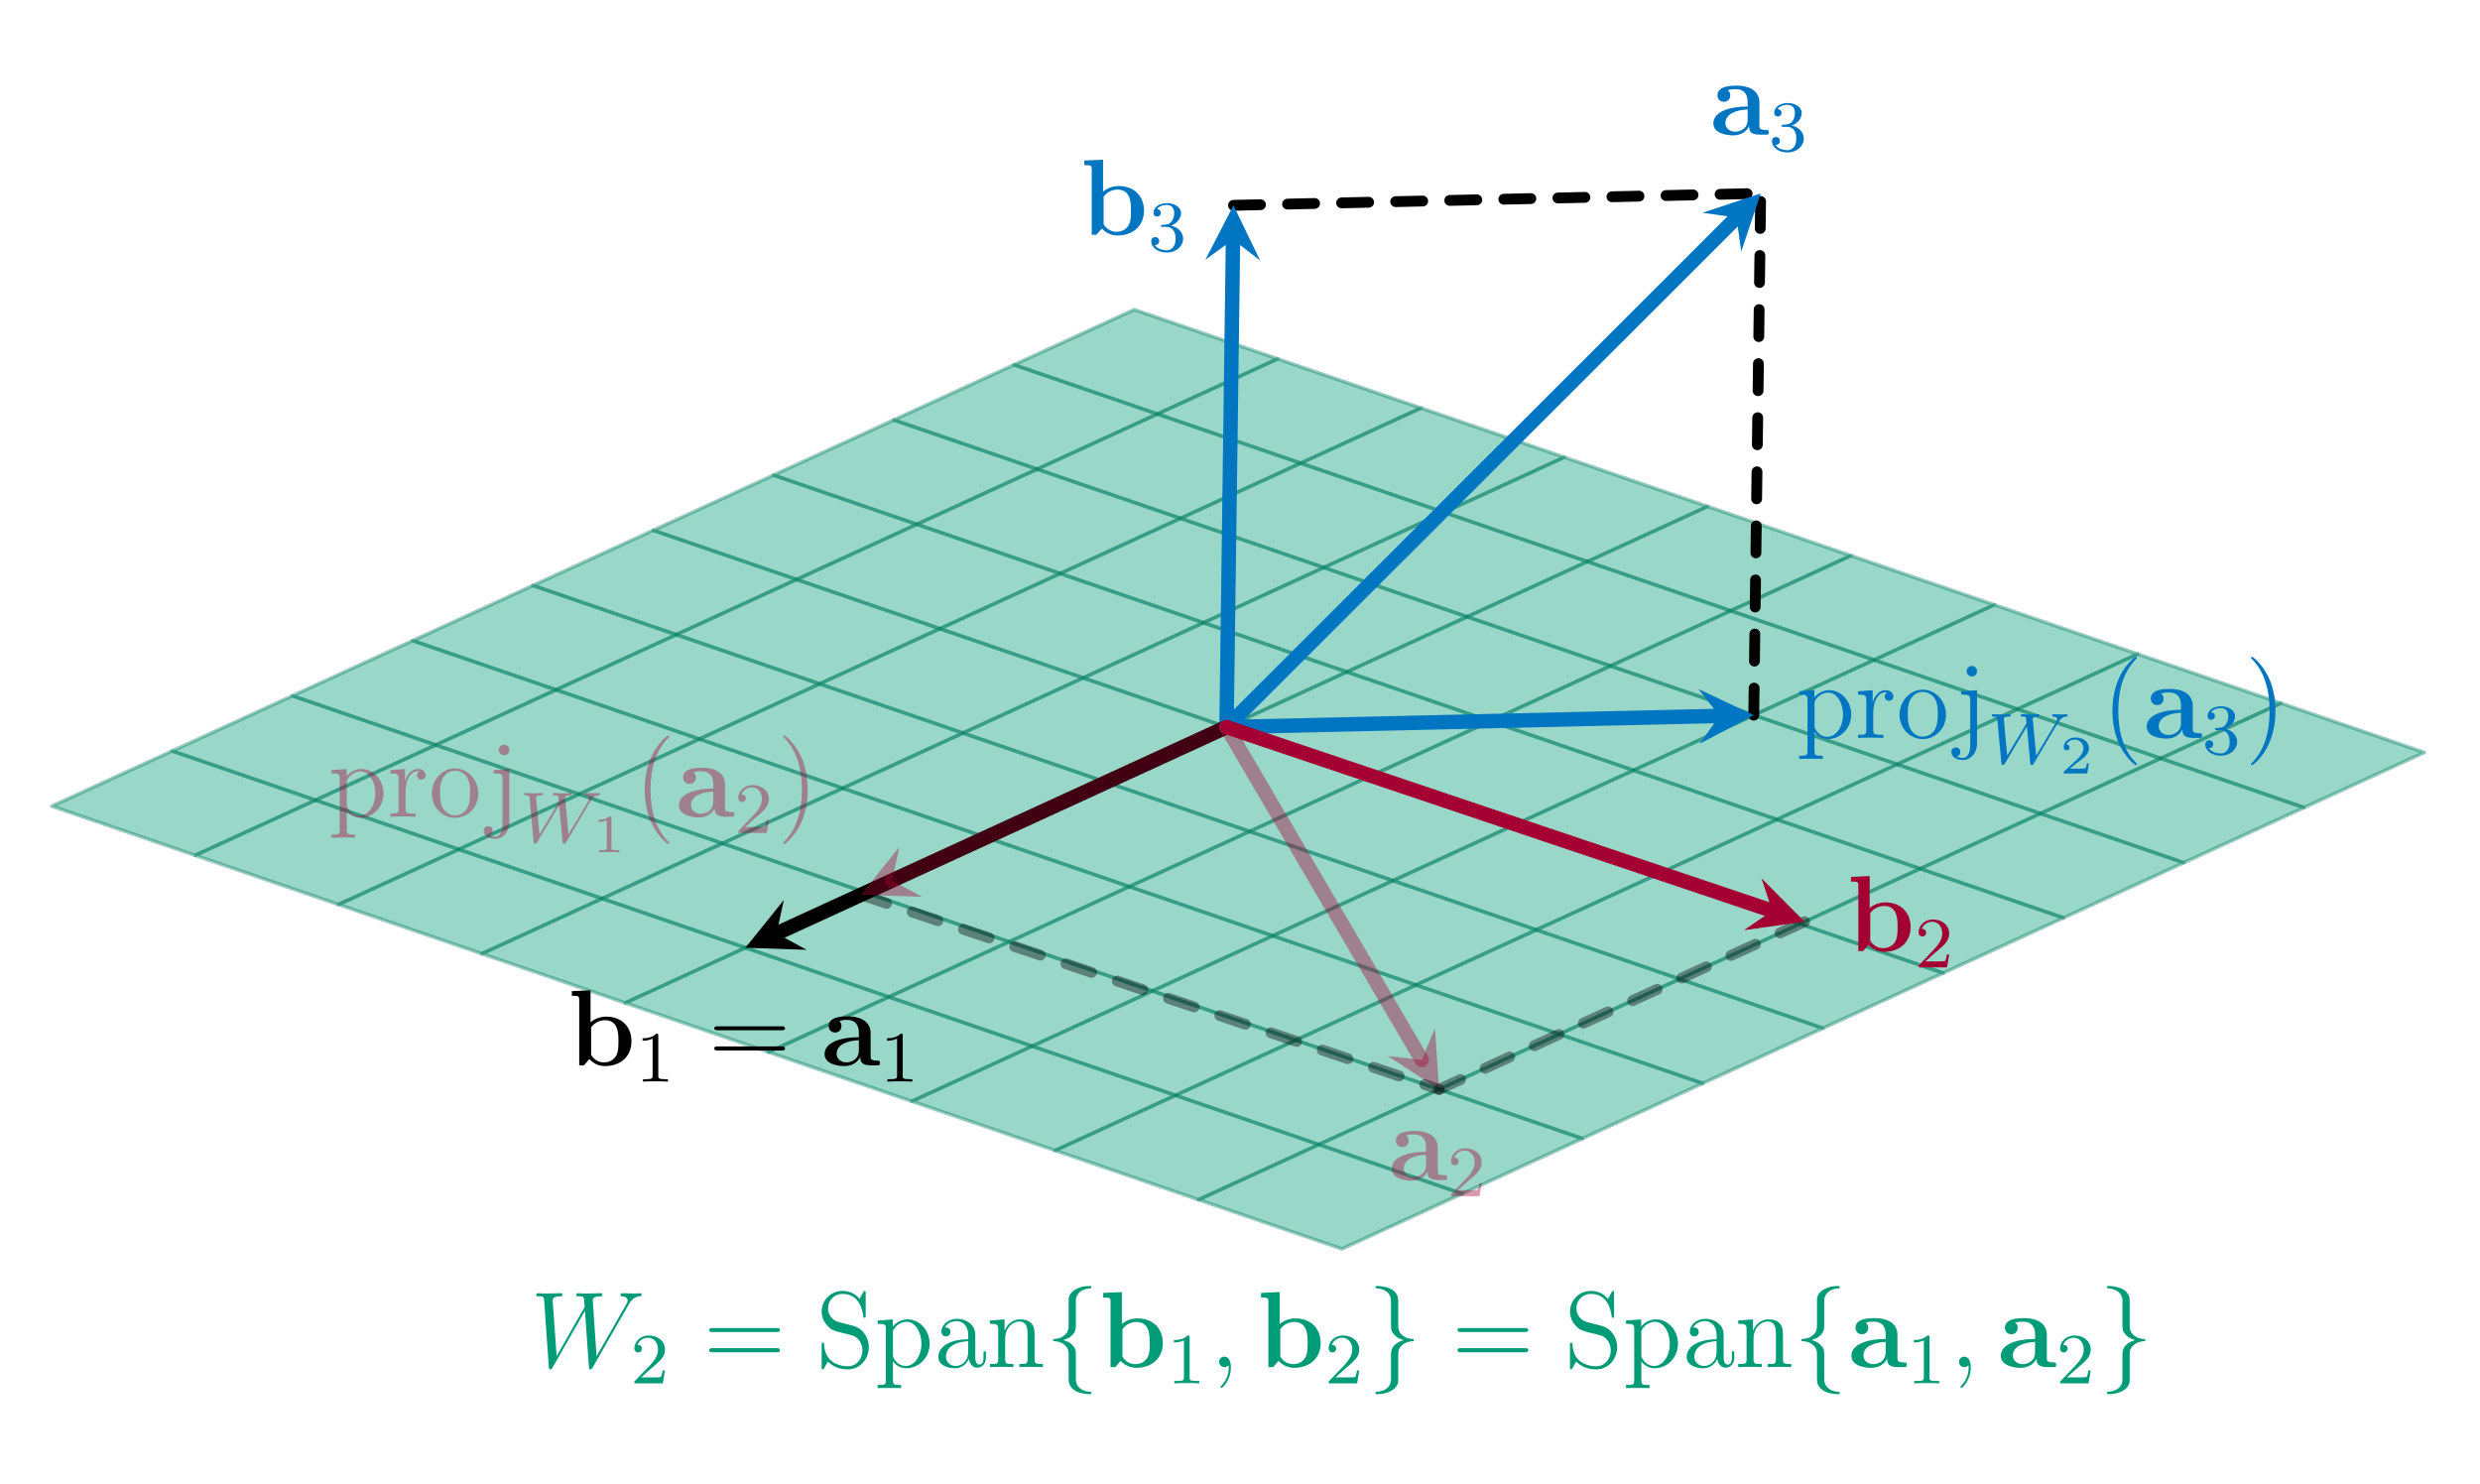 <?xml version="1.0" encoding="UTF-8"?>
<svg xmlns="http://www.w3.org/2000/svg" xmlns:xlink="http://www.w3.org/1999/xlink" width="273.574pt" height="163.674pt" viewBox="0 0 273.574 163.674" version="1.2">
<defs>
<g>
<symbol overflow="visible" id="glyph0-0">
<path style="stroke:none;" d=""/>
</symbol>
<symbol overflow="visible" id="glyph0-1">
<path style="stroke:none;" d="M 10.781 -6.828 C 11.047 -7.297 11.312 -7.734 12.031 -7.812 C 12.141 -7.812 12.25 -7.828 12.25 -8.016 C 12.25 -8.156 12.141 -8.156 12.109 -8.156 C 12.078 -8.156 12 -8.125 11.203 -8.125 C 10.844 -8.125 10.484 -8.156 10.141 -8.156 C 10.062 -8.156 9.922 -8.156 9.922 -7.922 C 9.922 -7.812 10.016 -7.812 10.094 -7.812 C 10.328 -7.797 10.703 -7.719 10.703 -7.359 C 10.703 -7.203 10.656 -7.109 10.547 -6.906 L 7.281 -1.203 L 6.859 -7.422 C 6.859 -7.562 6.984 -7.797 7.656 -7.812 C 7.812 -7.812 7.922 -7.812 7.922 -8.031 C 7.922 -8.156 7.812 -8.156 7.75 -8.156 C 7.328 -8.156 6.891 -8.125 6.453 -8.125 L 5.844 -8.125 C 5.656 -8.125 5.438 -8.156 5.266 -8.156 C 5.188 -8.156 5.047 -8.156 5.047 -7.922 C 5.047 -7.812 5.141 -7.812 5.344 -7.812 C 5.891 -7.812 5.891 -7.797 5.938 -7.062 L 5.969 -6.641 L 2.875 -1.203 L 2.438 -7.359 C 2.438 -7.5 2.438 -7.797 3.25 -7.812 C 3.375 -7.812 3.516 -7.812 3.516 -8.016 C 3.516 -8.156 3.406 -8.156 3.328 -8.156 C 2.906 -8.156 2.469 -8.125 2.047 -8.125 L 1.422 -8.125 C 1.234 -8.125 1.031 -8.156 0.844 -8.156 C 0.781 -8.156 0.625 -8.156 0.625 -7.922 C 0.625 -7.812 0.734 -7.812 0.891 -7.812 C 1.453 -7.812 1.469 -7.734 1.5 -7.359 L 2.016 -0.031 C 2.031 0.172 2.047 0.25 2.188 0.25 C 2.297 0.25 2.328 0.203 2.438 0.031 L 6 -6.203 L 6.438 -0.031 C 6.453 0.172 6.453 0.25 6.594 0.25 C 6.719 0.25 6.75 0.188 6.859 0.031 Z M 10.781 -6.828 "/>
</symbol>
<symbol overflow="visible" id="glyph0-2">
<path style="stroke:none;" d="M 2.328 0.047 C 2.328 -0.641 2.094 -1.156 1.609 -1.156 C 1.234 -1.156 1.031 -0.844 1.031 -0.578 C 1.031 -0.328 1.219 0 1.625 0 C 1.781 0 1.906 -0.047 2.016 -0.156 C 2.047 -0.172 2.047 -0.172 2.062 -0.172 C 2.094 -0.172 2.094 -0.016 2.094 0.047 C 2.094 0.438 2.016 1.219 1.328 2 C 1.188 2.141 1.188 2.156 1.188 2.188 C 1.188 2.25 1.25 2.297 1.312 2.297 C 1.406 2.297 2.328 1.422 2.328 0.047 Z M 2.328 0.047 "/>
</symbol>
<symbol overflow="visible" id="glyph1-0">
<path style="stroke:none;" d=""/>
</symbol>
<symbol overflow="visible" id="glyph1-1">
<path style="stroke:none;" d="M 2.25 -1.625 C 2.375 -1.734 2.703 -2 2.828 -2.109 C 3.328 -2.562 3.797 -3 3.797 -3.734 C 3.797 -4.672 3 -5.281 2 -5.281 C 1.047 -5.281 0.422 -4.562 0.422 -3.859 C 0.422 -3.469 0.734 -3.406 0.844 -3.406 C 1.016 -3.406 1.25 -3.531 1.25 -3.828 C 1.25 -4.25 0.859 -4.25 0.766 -4.25 C 1 -4.828 1.531 -5.031 1.922 -5.031 C 2.656 -5.031 3.031 -4.391 3.031 -3.734 C 3.031 -2.906 2.453 -2.297 1.516 -1.344 L 0.516 -0.297 C 0.422 -0.219 0.422 -0.203 0.422 0 L 3.562 0 L 3.797 -1.422 L 3.547 -1.422 C 3.516 -1.266 3.453 -0.859 3.359 -0.719 C 3.312 -0.656 2.719 -0.656 2.578 -0.656 L 1.172 -0.656 Z M 2.25 -1.625 "/>
</symbol>
<symbol overflow="visible" id="glyph1-2">
<path style="stroke:none;" d="M 2.5 -5.062 C 2.5 -5.281 2.484 -5.281 2.266 -5.281 C 1.938 -4.969 1.516 -4.781 0.766 -4.781 L 0.766 -4.516 C 0.984 -4.516 1.406 -4.516 1.875 -4.734 L 1.875 -0.656 C 1.875 -0.359 1.844 -0.266 1.094 -0.266 L 0.812 -0.266 L 0.812 0 C 1.141 -0.031 1.828 -0.031 2.172 -0.031 C 2.531 -0.031 3.234 -0.031 3.562 0 L 3.562 -0.266 L 3.281 -0.266 C 2.516 -0.266 2.5 -0.359 2.5 -0.656 Z M 2.5 -5.062 "/>
</symbol>
<symbol overflow="visible" id="glyph1-3">
<path style="stroke:none;" d="M 2.016 -2.656 C 2.641 -2.656 3.031 -2.188 3.031 -1.359 C 3.031 -0.359 2.469 -0.078 2.047 -0.078 C 1.609 -0.078 1.016 -0.234 0.734 -0.656 C 1.031 -0.656 1.219 -0.828 1.219 -1.094 C 1.219 -1.359 1.047 -1.531 0.781 -1.531 C 0.578 -1.531 0.344 -1.406 0.344 -1.078 C 0.344 -0.328 1.156 0.172 2.062 0.172 C 3.125 0.172 3.859 -0.562 3.859 -1.359 C 3.859 -2.016 3.344 -2.625 2.531 -2.797 C 3.156 -3.016 3.625 -3.562 3.625 -4.203 C 3.625 -4.828 2.906 -5.281 2.078 -5.281 C 1.234 -5.281 0.594 -4.828 0.594 -4.219 C 0.594 -3.922 0.781 -3.797 1 -3.797 C 1.234 -3.797 1.406 -3.984 1.406 -4.203 C 1.406 -4.5 1.141 -4.609 0.969 -4.625 C 1.297 -5.062 1.922 -5.078 2.062 -5.078 C 2.266 -5.078 2.875 -5.016 2.875 -4.203 C 2.875 -3.641 2.641 -3.312 2.531 -3.188 C 2.297 -2.938 2.109 -2.922 1.625 -2.891 C 1.469 -2.875 1.406 -2.875 1.406 -2.766 C 1.406 -2.656 1.484 -2.656 1.609 -2.656 Z M 2.016 -2.656 "/>
</symbol>
<symbol overflow="visible" id="glyph2-0">
<path style="stroke:none;" d=""/>
</symbol>
<symbol overflow="visible" id="glyph2-1">
<path style="stroke:none;" d="M 8.062 -3.875 C 8.219 -3.875 8.438 -3.875 8.438 -4.078 C 8.438 -4.312 8.234 -4.312 8.062 -4.312 L 1.031 -4.312 C 0.859 -4.312 0.641 -4.312 0.641 -4.094 C 0.641 -3.875 0.844 -3.875 1.031 -3.875 Z M 8.062 -1.641 C 8.219 -1.641 8.438 -1.641 8.438 -1.859 C 8.438 -2.094 8.234 -2.094 8.062 -2.094 L 1.031 -2.094 C 0.859 -2.094 0.641 -2.094 0.641 -1.875 C 0.641 -1.641 0.844 -1.641 1.031 -1.641 Z M 8.062 -1.641 "/>
</symbol>
<symbol overflow="visible" id="glyph2-2">
<path style="stroke:none;" d="M 2.484 -4.984 C 1.875 -5.141 1.344 -5.734 1.344 -6.5 C 1.344 -7.328 2 -8.078 2.938 -8.078 C 4.891 -8.078 5.156 -6.141 5.234 -5.641 C 5.25 -5.484 5.25 -5.438 5.375 -5.438 C 5.5 -5.438 5.5 -5.5 5.5 -5.719 L 5.5 -8.125 C 5.5 -8.344 5.5 -8.406 5.391 -8.406 C 5.344 -8.406 5.297 -8.406 5.219 -8.25 L 4.828 -7.516 C 4.25 -8.266 3.469 -8.406 2.938 -8.406 C 1.609 -8.406 0.641 -7.344 0.641 -6.125 C 0.641 -5.547 0.844 -5.031 1.297 -4.547 C 1.703 -4.078 2.125 -3.969 2.969 -3.766 C 3.391 -3.672 4.047 -3.5 4.219 -3.422 C 4.781 -3.156 5.141 -2.5 5.141 -1.844 C 5.141 -0.938 4.516 -0.094 3.516 -0.094 C 2.984 -0.094 2.25 -0.234 1.656 -0.734 C 0.969 -1.359 0.922 -2.219 0.906 -2.609 C 0.891 -2.703 0.797 -2.703 0.781 -2.703 C 0.641 -2.703 0.641 -2.656 0.641 -2.438 L 0.641 -0.031 C 0.641 0.188 0.641 0.25 0.766 0.25 C 0.828 0.25 0.844 0.234 0.938 0.078 C 0.984 -0.016 1.234 -0.453 1.328 -0.625 C 1.75 -0.156 2.5 0.25 3.531 0.25 C 4.875 0.25 5.844 -0.891 5.844 -2.203 C 5.844 -2.922 5.562 -3.469 5.234 -3.859 C 4.797 -4.391 4.266 -4.531 3.797 -4.641 Z M 2.484 -4.984 "/>
</symbol>
<symbol overflow="visible" id="glyph2-3">
<path style="stroke:none;" d="M 2.922 1.969 C 2.156 1.969 2.016 1.969 2.016 1.438 L 2.016 -0.641 C 2.234 -0.344 2.719 0.125 3.484 0.125 C 4.859 0.125 6.062 -1.031 6.062 -2.578 C 6.062 -4.094 4.938 -5.266 3.641 -5.266 C 2.594 -5.266 2.031 -4.516 2 -4.469 L 2 -5.266 L 0.328 -5.141 L 0.328 -4.781 C 1.172 -4.781 1.234 -4.703 1.234 -4.172 L 1.234 1.438 C 1.234 1.969 1.109 1.969 0.328 1.969 L 0.328 2.312 C 0.641 2.297 1.297 2.297 1.625 2.297 C 1.969 2.297 2.609 2.297 2.922 2.312 Z M 2.016 -3.812 C 2.016 -4.031 2.016 -4.047 2.156 -4.234 C 2.5 -4.781 3.094 -5 3.547 -5 C 4.438 -5 5.156 -3.922 5.156 -2.578 C 5.156 -1.156 4.344 -0.125 3.422 -0.125 C 3.062 -0.125 2.703 -0.281 2.469 -0.5 C 2.203 -0.781 2.016 -1.016 2.016 -1.344 Z M 2.016 -3.812 "/>
</symbol>
<symbol overflow="visible" id="glyph2-4">
<path style="stroke:none;" d="M 4.609 -3.188 C 4.609 -3.828 4.609 -4.312 4.078 -4.781 C 3.672 -5.156 3.125 -5.328 2.609 -5.328 C 1.625 -5.328 0.875 -4.672 0.875 -3.906 C 0.875 -3.562 1.094 -3.391 1.375 -3.391 C 1.656 -3.391 1.859 -3.594 1.859 -3.875 C 1.859 -4.375 1.438 -4.375 1.25 -4.375 C 1.531 -4.875 2.094 -5.078 2.578 -5.078 C 3.125 -5.078 3.828 -4.625 3.828 -3.562 L 3.828 -3.078 C 1.438 -3.047 0.531 -2.047 0.531 -1.125 C 0.531 -0.172 1.625 0.125 2.359 0.125 C 3.141 0.125 3.672 -0.359 3.906 -0.938 C 3.953 -0.375 4.328 0.062 4.828 0.062 C 5.078 0.062 5.781 -0.109 5.781 -1.062 L 5.781 -1.734 L 5.516 -1.734 L 5.516 -1.062 C 5.516 -0.375 5.234 -0.281 5.062 -0.281 C 4.609 -0.281 4.609 -0.922 4.609 -1.094 Z M 3.828 -1.688 C 3.828 -0.516 2.953 -0.125 2.453 -0.125 C 1.859 -0.125 1.375 -0.547 1.375 -1.125 C 1.375 -2.703 3.406 -2.844 3.828 -2.859 Z M 3.828 -1.688 "/>
</symbol>
<symbol overflow="visible" id="glyph2-5">
<path style="stroke:none;" d="M 5.312 -2.906 C 5.312 -4.016 5.312 -4.344 5.031 -4.734 C 4.688 -5.188 4.125 -5.266 3.719 -5.266 C 2.562 -5.266 2.109 -4.281 2.016 -4.031 L 2 -4.031 L 2 -5.266 L 0.375 -5.141 L 0.375 -4.781 C 1.188 -4.781 1.297 -4.703 1.297 -4.125 L 1.297 -0.891 C 1.297 -0.344 1.156 -0.344 0.375 -0.344 L 0.375 0 C 0.688 -0.031 1.344 -0.031 1.672 -0.031 C 2.016 -0.031 2.656 -0.031 2.969 0 L 2.969 -0.344 C 2.203 -0.344 2.062 -0.344 2.062 -0.891 L 2.062 -3.109 C 2.062 -4.359 2.891 -5.031 3.625 -5.031 C 4.375 -5.031 4.531 -4.422 4.531 -3.688 L 4.531 -0.891 C 4.531 -0.344 4.406 -0.344 3.625 -0.344 L 3.625 0 C 3.938 -0.031 4.578 -0.031 4.922 -0.031 C 5.266 -0.031 5.906 -0.031 6.219 0 L 6.219 -0.344 C 5.625 -0.344 5.328 -0.344 5.312 -0.703 Z M 5.312 -2.906 "/>
</symbol>
<symbol overflow="visible" id="glyph2-6">
<path style="stroke:none;" d="M 2 -2.781 C 2 -3.938 2.469 -5.031 3.391 -5.031 C 3.484 -5.031 3.516 -5.031 3.562 -5.016 C 3.469 -4.969 3.266 -4.891 3.266 -4.578 C 3.266 -4.219 3.547 -4.094 3.734 -4.094 C 3.969 -4.094 4.219 -4.25 4.219 -4.578 C 4.219 -4.938 3.891 -5.266 3.375 -5.266 C 2.359 -5.266 2.016 -4.172 1.953 -3.938 L 1.938 -3.938 L 1.938 -5.266 L 0.328 -5.141 L 0.328 -4.781 C 1.141 -4.781 1.234 -4.703 1.234 -4.125 L 1.234 -0.891 C 1.234 -0.344 1.109 -0.344 0.328 -0.344 L 0.328 0 C 0.672 -0.031 1.328 -0.031 1.688 -0.031 C 2 -0.031 2.859 -0.031 3.125 0 L 3.125 -0.344 L 2.891 -0.344 C 2.016 -0.344 2 -0.484 2 -0.906 Z M 2 -2.781 "/>
</symbol>
<symbol overflow="visible" id="glyph2-7">
<path style="stroke:none;" d="M 5.484 -2.547 C 5.484 -4.094 4.312 -5.328 2.922 -5.328 C 1.5 -5.328 0.359 -4.062 0.359 -2.547 C 0.359 -1.031 1.547 0.125 2.906 0.125 C 4.328 0.125 5.484 -1.047 5.484 -2.547 Z M 2.922 -0.141 C 2.484 -0.141 1.953 -0.328 1.594 -0.922 C 1.281 -1.453 1.266 -2.156 1.266 -2.656 C 1.266 -3.109 1.266 -3.844 1.641 -4.375 C 1.969 -4.891 2.5 -5.078 2.906 -5.078 C 3.375 -5.078 3.875 -4.875 4.203 -4.406 C 4.578 -3.859 4.578 -3.109 4.578 -2.656 C 4.578 -2.25 4.578 -1.5 4.266 -0.938 C 3.922 -0.375 3.375 -0.141 2.922 -0.141 Z M 2.922 -0.141 "/>
</symbol>
<symbol overflow="visible" id="glyph2-8">
<path style="stroke:none;" d="M 2.422 -7.359 C 2.422 -7.719 2.141 -7.938 1.844 -7.938 C 1.516 -7.938 1.266 -7.672 1.266 -7.359 C 1.266 -7.047 1.531 -6.781 1.844 -6.781 C 2.203 -6.781 2.422 -7.062 2.422 -7.359 Z M 0.672 -5.141 L 0.672 -4.781 C 1.562 -4.781 1.672 -4.703 1.672 -4.125 L 1.672 0.656 C 1.672 1.312 1.547 2.203 0.844 2.203 C 0.828 2.203 0.453 2.203 0.172 2.031 C 0.484 1.969 0.578 1.75 0.578 1.547 C 0.578 1.266 0.375 1.047 0.094 1.047 C -0.203 1.047 -0.406 1.266 -0.406 1.547 C -0.406 2.125 0.234 2.438 0.859 2.438 C 1.719 2.438 2.422 1.688 2.422 0.609 L 2.422 -5.266 Z M 0.672 -5.141 "/>
</symbol>
<symbol overflow="visible" id="glyph2-9">
<path style="stroke:none;" d="M 3.875 2.906 C 3.875 2.859 3.875 2.844 3.672 2.641 C 2.484 1.438 1.812 -0.531 1.812 -2.969 C 1.812 -5.281 2.375 -7.281 3.766 -8.688 C 3.875 -8.797 3.875 -8.828 3.875 -8.859 C 3.875 -8.922 3.812 -8.953 3.766 -8.953 C 3.609 -8.953 2.641 -8.094 2.047 -6.922 C 1.438 -5.719 1.172 -4.438 1.172 -2.969 C 1.172 -1.906 1.344 -0.484 1.953 0.781 C 2.656 2.219 3.641 3 3.766 3 C 3.812 3 3.875 2.969 3.875 2.906 Z M 3.875 2.906 "/>
</symbol>
<symbol overflow="visible" id="glyph2-10">
<path style="stroke:none;" d="M 3.359 -2.969 C 3.359 -3.875 3.25 -5.359 2.578 -6.75 C 1.875 -8.172 0.891 -8.953 0.766 -8.953 C 0.719 -8.953 0.656 -8.922 0.656 -8.859 C 0.656 -8.828 0.656 -8.797 0.859 -8.594 C 2.047 -7.391 2.719 -5.422 2.719 -2.984 C 2.719 -0.672 2.156 1.328 0.781 2.734 C 0.656 2.844 0.656 2.859 0.656 2.906 C 0.656 2.969 0.719 3 0.766 3 C 0.922 3 1.891 2.141 2.484 0.969 C 3.094 -0.25 3.359 -1.547 3.359 -2.969 Z M 3.359 -2.969 "/>
</symbol>
<symbol overflow="visible" id="glyph3-0">
<path style="stroke:none;" d=""/>
</symbol>
<symbol overflow="visible" id="glyph3-1">
<path style="stroke:none;" d="M 3.375 -7.359 C 3.375 -7.844 3.688 -8.609 4.984 -8.688 C 5.047 -8.703 5.094 -8.75 5.094 -8.828 C 5.094 -8.953 5 -8.953 4.875 -8.953 C 3.672 -8.953 2.594 -8.344 2.578 -7.469 L 2.578 -4.734 C 2.578 -4.281 2.578 -3.891 2.094 -3.5 C 1.688 -3.156 1.234 -3.125 0.969 -3.109 C 0.906 -3.109 0.859 -3.062 0.859 -2.984 C 0.859 -2.859 0.938 -2.859 1.047 -2.859 C 1.844 -2.812 2.406 -2.375 2.547 -1.797 C 2.578 -1.656 2.578 -1.641 2.578 -1.203 L 2.578 1.156 C 2.578 1.656 2.578 2.047 3.156 2.5 C 3.609 2.859 4.406 2.984 4.875 2.984 C 5 2.984 5.094 2.984 5.094 2.859 C 5.094 2.734 5.031 2.734 4.906 2.719 C 4.156 2.672 3.562 2.297 3.422 1.688 C 3.375 1.578 3.375 1.547 3.375 1.125 L 3.375 -1.391 C 3.375 -1.938 3.281 -2.141 2.906 -2.516 C 2.656 -2.766 2.297 -2.891 1.969 -2.984 C 2.953 -3.266 3.375 -3.812 3.375 -4.5 Z M 3.375 -7.359 "/>
</symbol>
<symbol overflow="visible" id="glyph3-2">
<path style="stroke:none;" d="M 2.578 1.391 C 2.578 1.875 2.266 2.641 0.969 2.719 C 0.906 2.734 0.859 2.781 0.859 2.859 C 0.859 2.984 0.984 2.984 1.094 2.984 C 2.25 2.984 3.359 2.406 3.375 1.5 L 3.375 -1.234 C 3.375 -1.688 3.375 -2.078 3.859 -2.469 C 4.281 -2.812 4.734 -2.844 4.984 -2.859 C 5.047 -2.859 5.094 -2.906 5.094 -2.984 C 5.094 -3.109 5.031 -3.109 4.906 -3.109 C 4.125 -3.156 3.547 -3.594 3.422 -4.172 C 3.375 -4.312 3.375 -4.328 3.375 -4.766 L 3.375 -7.125 C 3.375 -7.625 3.375 -8.016 2.812 -8.469 C 2.328 -8.828 1.5 -8.953 1.094 -8.953 C 0.984 -8.953 0.859 -8.953 0.859 -8.828 C 0.859 -8.703 0.938 -8.703 1.047 -8.688 C 1.797 -8.641 2.391 -8.266 2.547 -7.656 C 2.578 -7.547 2.578 -7.516 2.578 -7.094 L 2.578 -4.578 C 2.578 -4.031 2.672 -3.828 3.062 -3.453 C 3.312 -3.203 3.656 -3.078 3.984 -2.984 C 3.016 -2.703 2.578 -2.156 2.578 -1.469 Z M 2.578 1.391 "/>
</symbol>
<symbol overflow="visible" id="glyph4-0">
<path style="stroke:none;" d=""/>
</symbol>
<symbol overflow="visible" id="glyph4-1">
<path style="stroke:none;" d="M 2.484 -8.281 L 0.422 -8.188 L 0.422 -7.672 C 1.156 -7.672 1.234 -7.672 1.234 -7.203 L 1.234 0 L 1.75 0 C 1.953 -0.234 2.156 -0.453 2.344 -0.688 C 2.953 -0.062 3.609 0.078 4.078 0.078 C 5.734 0.078 7 -0.938 7 -2.656 C 7 -4.297 5.875 -5.375 4.234 -5.375 C 3.531 -5.375 2.969 -5.141 2.484 -4.766 Z M 2.547 -4.188 C 2.953 -4.766 3.578 -4.984 4.078 -4.984 C 5.562 -4.984 5.562 -3.469 5.562 -2.672 C 5.562 -2.141 5.562 -1.453 5.281 -1.016 C 4.906 -0.438 4.344 -0.328 3.969 -0.328 C 3.156 -0.328 2.703 -0.891 2.547 -1.156 Z M 2.547 -4.188 "/>
</symbol>
<symbol overflow="visible" id="glyph4-2">
<path style="stroke:none;" d="M 5.484 -3.562 C 5.484 -4.672 4.625 -5.406 2.938 -5.406 C 2.266 -5.406 0.859 -5.344 0.859 -4.344 C 0.859 -3.844 1.234 -3.625 1.562 -3.625 C 1.922 -3.625 2.266 -3.875 2.266 -4.328 C 2.266 -4.562 2.188 -4.781 1.984 -4.906 C 2.375 -5.016 2.656 -5.016 2.891 -5.016 C 3.703 -5.016 4.188 -4.562 4.188 -3.578 L 4.188 -3.109 C 2.297 -3.109 0.406 -2.578 0.406 -1.25 C 0.406 -0.172 1.797 0.078 2.609 0.078 C 3.531 0.078 4.125 -0.438 4.359 -0.953 C 4.359 -0.516 4.359 0 5.562 0 L 6.172 0 C 6.422 0 6.516 0 6.516 -0.266 C 6.516 -0.516 6.406 -0.516 6.25 -0.516 C 5.484 -0.531 5.484 -0.719 5.484 -0.984 Z M 4.188 -1.656 C 4.188 -0.531 3.188 -0.328 2.812 -0.328 C 2.219 -0.328 1.734 -0.719 1.734 -1.266 C 1.734 -2.359 3.016 -2.719 4.188 -2.781 Z M 4.188 -1.656 "/>
</symbol>
<symbol overflow="visible" id="glyph5-0">
<path style="stroke:none;" d=""/>
</symbol>
<symbol overflow="visible" id="glyph5-1">
<path style="stroke:none;" d="M 7.766 -4.484 C 8.125 -5.078 8.406 -5.141 8.656 -5.172 C 8.734 -5.172 8.828 -5.188 8.828 -5.328 C 8.828 -5.375 8.781 -5.438 8.719 -5.438 C 8.578 -5.438 8.703 -5.406 8.078 -5.406 C 7.562 -5.406 7.328 -5.438 7.281 -5.438 C 7.156 -5.438 7.141 -5.344 7.141 -5.281 C 7.141 -5.172 7.25 -5.172 7.266 -5.172 C 7.484 -5.156 7.688 -5.078 7.688 -4.891 C 7.688 -4.781 7.609 -4.641 7.578 -4.578 L 5.375 -0.875 L 5 -4.828 C 4.984 -4.844 4.984 -4.906 4.984 -4.922 C 4.984 -5.047 5.125 -5.172 5.516 -5.172 C 5.641 -5.172 5.734 -5.172 5.734 -5.328 C 5.734 -5.391 5.688 -5.438 5.609 -5.438 C 5.531 -5.438 5.234 -5.422 5.156 -5.406 L 4.672 -5.406 C 3.969 -5.406 3.875 -5.438 3.812 -5.438 C 3.781 -5.438 3.656 -5.438 3.656 -5.281 C 3.656 -5.172 3.766 -5.172 3.875 -5.172 C 4.219 -5.172 4.234 -5.109 4.25 -5 C 4.25 -4.984 4.297 -4.516 4.297 -4.5 C 4.297 -4.469 4.297 -4.438 4.25 -4.344 L 2.172 -0.875 L 1.812 -4.781 C 1.812 -4.828 1.797 -4.891 1.797 -4.938 C 1.797 -5 1.859 -5.172 2.344 -5.172 C 2.438 -5.172 2.547 -5.172 2.547 -5.328 C 2.547 -5.391 2.484 -5.438 2.422 -5.438 C 2.344 -5.438 2.047 -5.422 1.969 -5.406 L 1.484 -5.406 C 0.75 -5.406 0.719 -5.438 0.625 -5.438 C 0.5 -5.438 0.484 -5.344 0.484 -5.281 C 0.484 -5.172 0.594 -5.172 0.672 -5.172 C 1.047 -5.172 1.062 -5.109 1.078 -4.922 L 1.531 -0.062 C 1.547 0.094 1.562 0.172 1.688 0.172 C 1.75 0.172 1.844 0.141 1.922 0 L 4.344 -4.078 L 4.719 -0.062 C 4.734 0.094 4.75 0.172 4.875 0.172 C 5.016 0.172 5.062 0.078 5.109 0 Z M 7.766 -4.484 "/>
</symbol>
<symbol overflow="visible" id="glyph6-0">
<path style="stroke:none;" d=""/>
</symbol>
<symbol overflow="visible" id="glyph6-1">
<path style="stroke:none;" d="M 3.219 -1.109 L 2.984 -1.109 C 2.984 -1.031 2.922 -0.641 2.828 -0.578 C 2.781 -0.531 2.297 -0.531 2.219 -0.531 L 1.109 -0.531 L 1.875 -1.156 C 2.078 -1.312 2.609 -1.703 2.781 -1.875 C 2.969 -2.062 3.219 -2.359 3.219 -2.781 C 3.219 -3.531 2.531 -3.969 1.734 -3.969 C 0.969 -3.969 0.438 -3.469 0.438 -2.906 C 0.438 -2.594 0.688 -2.562 0.75 -2.562 C 0.906 -2.562 1.078 -2.672 1.078 -2.891 C 1.078 -3.016 1 -3.203 0.734 -3.203 C 0.875 -3.516 1.234 -3.734 1.641 -3.734 C 2.281 -3.734 2.609 -3.266 2.609 -2.781 C 2.609 -2.359 2.328 -1.922 1.906 -1.547 L 0.5 -0.25 C 0.438 -0.188 0.438 -0.188 0.438 0 L 3.031 0 Z M 3.219 -1.109 "/>
</symbol>
<symbol overflow="visible" id="glyph6-2">
<path style="stroke:none;" d="M 2.141 -3.797 C 2.141 -3.969 2.125 -3.969 1.938 -3.969 C 1.547 -3.594 0.938 -3.594 0.719 -3.594 L 0.719 -3.359 C 0.875 -3.359 1.266 -3.359 1.625 -3.516 L 1.625 -0.5 C 1.625 -0.312 1.625 -0.234 1.016 -0.234 L 0.766 -0.234 L 0.766 0 C 1.094 -0.031 1.547 -0.031 1.891 -0.031 C 2.219 -0.031 2.688 -0.031 3.016 0 L 3.016 -0.234 L 2.75 -0.234 C 2.141 -0.234 2.141 -0.312 2.141 -0.5 Z M 2.141 -3.797 "/>
</symbol>
</g>
</defs>
<g id="surface1">
<path style="fill-rule:nonzero;fill:rgb(0%,60.782%,46.666%);fill-opacity:0.4;stroke-width:0.399;stroke-linecap:butt;stroke-linejoin:round;stroke:rgb(0%,48.624%,37.331%);stroke-opacity:0.4;stroke-miterlimit:10;" d="M 1.275 62.16 L -12.021 56.062 L 3.823 50.621 L 17.119 56.719 Z M 1.275 62.16 " transform="matrix(0.998,0,0,-0.998,123.853,96.192)"/>
<path style="fill-rule:nonzero;fill:rgb(0%,60.782%,46.666%);fill-opacity:0.4;stroke-width:0.399;stroke-linecap:butt;stroke-linejoin:round;stroke:rgb(0%,48.624%,37.331%);stroke-opacity:0.4;stroke-miterlimit:10;" d="M -12.021 56.062 L -25.313 49.964 L -9.469 44.527 L 3.823 50.621 Z M -12.021 56.062 " transform="matrix(0.998,0,0,-0.998,123.853,96.192)"/>
<path style="fill-rule:nonzero;fill:rgb(0%,60.782%,46.666%);fill-opacity:0.4;stroke-width:0.399;stroke-linecap:butt;stroke-linejoin:round;stroke:rgb(0%,48.624%,37.331%);stroke-opacity:0.4;stroke-miterlimit:10;" d="M -25.313 49.964 L -38.609 43.866 L -22.765 38.429 L -9.469 44.527 Z M -25.313 49.964 " transform="matrix(0.998,0,0,-0.998,123.853,96.192)"/>
<path style="fill-rule:nonzero;fill:rgb(0%,60.782%,46.666%);fill-opacity:0.4;stroke-width:0.399;stroke-linecap:butt;stroke-linejoin:round;stroke:rgb(0%,48.624%,37.331%);stroke-opacity:0.4;stroke-miterlimit:10;" d="M -38.609 43.866 L -51.901 37.767 L -36.057 32.331 L -22.765 38.429 Z M -38.609 43.866 " transform="matrix(0.998,0,0,-0.998,123.853,96.192)"/>
<path style="fill-rule:nonzero;fill:rgb(0%,60.782%,46.666%);fill-opacity:0.4;stroke-width:0.399;stroke-linecap:butt;stroke-linejoin:round;stroke:rgb(0%,48.624%,37.331%);stroke-opacity:0.4;stroke-miterlimit:10;" d="M -51.901 37.767 L -65.197 31.669 L -49.353 26.233 L -36.057 32.331 Z M -51.901 37.767 " transform="matrix(0.998,0,0,-0.998,123.853,96.192)"/>
<path style="fill-rule:nonzero;fill:rgb(0%,60.782%,46.666%);fill-opacity:0.4;stroke-width:0.399;stroke-linecap:butt;stroke-linejoin:round;stroke:rgb(0%,48.624%,37.331%);stroke-opacity:0.4;stroke-miterlimit:10;" d="M -65.197 31.669 L -78.489 25.571 L -62.645 20.135 L -49.353 26.233 Z M -65.197 31.669 " transform="matrix(0.998,0,0,-0.998,123.853,96.192)"/>
<path style="fill-rule:nonzero;fill:rgb(0%,60.782%,46.666%);fill-opacity:0.4;stroke-width:0.399;stroke-linecap:butt;stroke-linejoin:round;stroke:rgb(0%,48.624%,37.331%);stroke-opacity:0.4;stroke-miterlimit:10;" d="M -78.489 25.571 L -91.785 19.473 L -75.941 14.037 L -62.645 20.135 Z M -78.489 25.571 " transform="matrix(0.998,0,0,-0.998,123.853,96.192)"/>
<path style="fill-rule:nonzero;fill:rgb(0%,60.782%,46.666%);fill-opacity:0.4;stroke-width:0.399;stroke-linecap:butt;stroke-linejoin:round;stroke:rgb(0%,48.624%,37.331%);stroke-opacity:0.4;stroke-miterlimit:10;" d="M -91.785 19.473 L -105.077 13.375 L -89.233 7.939 L -75.941 14.037 Z M -91.785 19.473 " transform="matrix(0.998,0,0,-0.998,123.853,96.192)"/>
<path style="fill-rule:nonzero;fill:rgb(0%,60.782%,46.666%);fill-opacity:0.4;stroke-width:0.399;stroke-linecap:butt;stroke-linejoin:round;stroke:rgb(0%,48.624%,37.331%);stroke-opacity:0.4;stroke-miterlimit:10;" d="M -105.077 13.375 L -118.373 7.277 L -102.529 1.841 L -89.233 7.939 Z M -105.077 13.375 " transform="matrix(0.998,0,0,-0.998,123.853,96.192)"/>
<path style="fill-rule:nonzero;fill:rgb(0%,60.782%,46.666%);fill-opacity:0.4;stroke-width:0.399;stroke-linecap:butt;stroke-linejoin:round;stroke:rgb(0%,48.624%,37.331%);stroke-opacity:0.4;stroke-miterlimit:10;" d="M 17.119 56.719 L 3.823 50.621 L 19.667 45.185 L 32.963 51.283 Z M 17.119 56.719 " transform="matrix(0.998,0,0,-0.998,123.853,96.192)"/>
<path style="fill-rule:nonzero;fill:rgb(0%,60.782%,46.666%);fill-opacity:0.4;stroke-width:0.399;stroke-linecap:butt;stroke-linejoin:round;stroke:rgb(0%,48.624%,37.331%);stroke-opacity:0.4;stroke-miterlimit:10;" d="M 3.823 50.621 L -9.469 44.527 L 6.375 39.087 L 19.667 45.185 Z M 3.823 50.621 " transform="matrix(0.998,0,0,-0.998,123.853,96.192)"/>
<path style="fill-rule:nonzero;fill:rgb(0%,60.782%,46.666%);fill-opacity:0.4;stroke-width:0.399;stroke-linecap:butt;stroke-linejoin:round;stroke:rgb(0%,48.624%,37.331%);stroke-opacity:0.4;stroke-miterlimit:10;" d="M -9.469 44.527 L -22.765 38.429 L -6.921 32.988 L 6.375 39.087 Z M -9.469 44.527 " transform="matrix(0.998,0,0,-0.998,123.853,96.192)"/>
<path style="fill-rule:nonzero;fill:rgb(0%,60.782%,46.666%);fill-opacity:0.4;stroke-width:0.399;stroke-linecap:butt;stroke-linejoin:round;stroke:rgb(0%,48.624%,37.331%);stroke-opacity:0.4;stroke-miterlimit:10;" d="M -22.765 38.429 L -36.057 32.331 L -20.213 26.89 L -6.921 32.988 Z M -22.765 38.429 " transform="matrix(0.998,0,0,-0.998,123.853,96.192)"/>
<path style="fill-rule:nonzero;fill:rgb(0%,60.782%,46.666%);fill-opacity:0.4;stroke-width:0.399;stroke-linecap:butt;stroke-linejoin:round;stroke:rgb(0%,48.624%,37.331%);stroke-opacity:0.4;stroke-miterlimit:10;" d="M -36.057 32.331 L -49.353 26.233 L -33.509 20.792 L -20.213 26.89 Z M -36.057 32.331 " transform="matrix(0.998,0,0,-0.998,123.853,96.192)"/>
<path style="fill-rule:nonzero;fill:rgb(0%,60.782%,46.666%);fill-opacity:0.4;stroke-width:0.399;stroke-linecap:butt;stroke-linejoin:round;stroke:rgb(0%,48.624%,37.331%);stroke-opacity:0.4;stroke-miterlimit:10;" d="M -49.353 26.233 L -62.645 20.135 L -46.801 14.694 L -33.509 20.792 Z M -49.353 26.233 " transform="matrix(0.998,0,0,-0.998,123.853,96.192)"/>
<path style="fill-rule:nonzero;fill:rgb(0%,60.782%,46.666%);fill-opacity:0.4;stroke-width:0.399;stroke-linecap:butt;stroke-linejoin:round;stroke:rgb(0%,48.624%,37.331%);stroke-opacity:0.4;stroke-miterlimit:10;" d="M -62.645 20.135 L -75.941 14.037 L -60.097 8.596 L -46.801 14.694 Z M -62.645 20.135 " transform="matrix(0.998,0,0,-0.998,123.853,96.192)"/>
<path style="fill-rule:nonzero;fill:rgb(0%,60.782%,46.666%);fill-opacity:0.4;stroke-width:0.399;stroke-linecap:butt;stroke-linejoin:round;stroke:rgb(0%,48.624%,37.331%);stroke-opacity:0.4;stroke-miterlimit:10;" d="M -75.941 14.037 L -89.233 7.939 L -73.393 2.498 L -60.097 8.596 Z M -75.941 14.037 " transform="matrix(0.998,0,0,-0.998,123.853,96.192)"/>
<path style="fill-rule:nonzero;fill:rgb(0%,60.782%,46.666%);fill-opacity:0.4;stroke-width:0.399;stroke-linecap:butt;stroke-linejoin:round;stroke:rgb(0%,48.624%,37.331%);stroke-opacity:0.4;stroke-miterlimit:10;" d="M -89.233 7.939 L -102.529 1.841 L -86.685 -3.596 L -73.393 2.498 Z M -89.233 7.939 " transform="matrix(0.998,0,0,-0.998,123.853,96.192)"/>
<path style="fill-rule:nonzero;fill:rgb(0%,60.782%,46.666%);fill-opacity:0.4;stroke-width:0.399;stroke-linecap:butt;stroke-linejoin:round;stroke:rgb(0%,48.624%,37.331%);stroke-opacity:0.4;stroke-miterlimit:10;" d="M 32.963 51.283 L 19.667 45.185 L 35.511 39.748 L 48.807 45.846 Z M 32.963 51.283 " transform="matrix(0.998,0,0,-0.998,123.853,96.192)"/>
<path style="fill-rule:nonzero;fill:rgb(0%,60.782%,46.666%);fill-opacity:0.4;stroke-width:0.399;stroke-linecap:butt;stroke-linejoin:round;stroke:rgb(0%,48.624%,37.331%);stroke-opacity:0.4;stroke-miterlimit:10;" d="M 19.667 45.185 L 6.375 39.087 L 22.219 33.65 L 35.511 39.748 Z M 19.667 45.185 " transform="matrix(0.998,0,0,-0.998,123.853,96.192)"/>
<path style="fill-rule:nonzero;fill:rgb(0%,60.782%,46.666%);fill-opacity:0.4;stroke-width:0.399;stroke-linecap:butt;stroke-linejoin:round;stroke:rgb(0%,48.624%,37.331%);stroke-opacity:0.4;stroke-miterlimit:10;" d="M 6.375 39.087 L -6.921 32.988 L 8.923 27.552 L 22.219 33.65 Z M 6.375 39.087 " transform="matrix(0.998,0,0,-0.998,123.853,96.192)"/>
<path style="fill-rule:nonzero;fill:rgb(0%,60.782%,46.666%);fill-opacity:0.4;stroke-width:0.399;stroke-linecap:butt;stroke-linejoin:round;stroke:rgb(0%,48.624%,37.331%);stroke-opacity:0.4;stroke-miterlimit:10;" d="M -6.921 32.988 L -20.213 26.89 L -4.373 21.454 L 8.923 27.552 Z M -6.921 32.988 " transform="matrix(0.998,0,0,-0.998,123.853,96.192)"/>
<path style="fill-rule:nonzero;fill:rgb(0%,60.782%,46.666%);fill-opacity:0.4;stroke-width:0.399;stroke-linecap:butt;stroke-linejoin:round;stroke:rgb(0%,48.624%,37.331%);stroke-opacity:0.4;stroke-miterlimit:10;" d="M -20.213 26.89 L -33.509 20.792 L -17.665 15.356 L -4.373 21.454 Z M -20.213 26.89 " transform="matrix(0.998,0,0,-0.998,123.853,96.192)"/>
<path style="fill-rule:nonzero;fill:rgb(0%,60.782%,46.666%);fill-opacity:0.4;stroke-width:0.399;stroke-linecap:butt;stroke-linejoin:round;stroke:rgb(0%,48.624%,37.331%);stroke-opacity:0.4;stroke-miterlimit:10;" d="M -33.509 20.792 L -46.801 14.694 L -30.961 9.258 L -17.665 15.356 Z M -33.509 20.792 " transform="matrix(0.998,0,0,-0.998,123.853,96.192)"/>
<path style="fill-rule:nonzero;fill:rgb(0%,60.782%,46.666%);fill-opacity:0.4;stroke-width:0.399;stroke-linecap:butt;stroke-linejoin:round;stroke:rgb(0%,48.624%,37.331%);stroke-opacity:0.4;stroke-miterlimit:10;" d="M -46.801 14.694 L -60.097 8.596 L -44.253 3.16 L -30.961 9.258 Z M -46.801 14.694 " transform="matrix(0.998,0,0,-0.998,123.853,96.192)"/>
<path style="fill-rule:nonzero;fill:rgb(0%,60.782%,46.666%);fill-opacity:0.4;stroke-width:0.399;stroke-linecap:butt;stroke-linejoin:round;stroke:rgb(0%,48.624%,37.331%);stroke-opacity:0.4;stroke-miterlimit:10;" d="M -60.097 8.596 L -73.393 2.498 L -57.549 -2.938 L -44.253 3.16 Z M -60.097 8.596 " transform="matrix(0.998,0,0,-0.998,123.853,96.192)"/>
<path style="fill-rule:nonzero;fill:rgb(0%,60.782%,46.666%);fill-opacity:0.4;stroke-width:0.399;stroke-linecap:butt;stroke-linejoin:round;stroke:rgb(0%,48.624%,37.331%);stroke-opacity:0.4;stroke-miterlimit:10;" d="M -73.393 2.498 L -86.685 -3.596 L -70.841 -9.036 L -57.549 -2.938 Z M -73.393 2.498 " transform="matrix(0.998,0,0,-0.998,123.853,96.192)"/>
<path style="fill-rule:nonzero;fill:rgb(0%,60.782%,46.666%);fill-opacity:0.4;stroke-width:0.399;stroke-linecap:butt;stroke-linejoin:round;stroke:rgb(0%,48.624%,37.331%);stroke-opacity:0.4;stroke-miterlimit:10;" d="M 48.807 45.846 L 35.511 39.748 L 51.355 34.307 L 64.647 40.406 Z M 48.807 45.846 " transform="matrix(0.998,0,0,-0.998,123.853,96.192)"/>
<path style="fill-rule:nonzero;fill:rgb(0%,60.782%,46.666%);fill-opacity:0.4;stroke-width:0.399;stroke-linecap:butt;stroke-linejoin:round;stroke:rgb(0%,48.624%,37.331%);stroke-opacity:0.4;stroke-miterlimit:10;" d="M 35.511 39.748 L 22.219 33.65 L 38.059 28.209 L 51.355 34.307 Z M 35.511 39.748 " transform="matrix(0.998,0,0,-0.998,123.853,96.192)"/>
<path style="fill-rule:nonzero;fill:rgb(0%,60.782%,46.666%);fill-opacity:0.4;stroke-width:0.399;stroke-linecap:butt;stroke-linejoin:round;stroke:rgb(0%,48.624%,37.331%);stroke-opacity:0.4;stroke-miterlimit:10;" d="M 22.219 33.65 L 8.923 27.552 L 24.767 22.111 L 38.059 28.209 Z M 22.219 33.65 " transform="matrix(0.998,0,0,-0.998,123.853,96.192)"/>
<path style="fill-rule:nonzero;fill:rgb(0%,60.782%,46.666%);fill-opacity:0.4;stroke-width:0.399;stroke-linecap:butt;stroke-linejoin:round;stroke:rgb(0%,48.624%,37.331%);stroke-opacity:0.4;stroke-miterlimit:10;" d="M 8.923 27.552 L -4.373 21.454 L 11.471 16.017 L 24.767 22.111 Z M 8.923 27.552 " transform="matrix(0.998,0,0,-0.998,123.853,96.192)"/>
<path style="fill-rule:nonzero;fill:rgb(0%,60.782%,46.666%);fill-opacity:0.4;stroke-width:0.399;stroke-linecap:butt;stroke-linejoin:round;stroke:rgb(0%,48.624%,37.331%);stroke-opacity:0.4;stroke-miterlimit:10;" d="M -4.373 21.454 L -17.665 15.356 L -1.821 9.919 L 11.471 16.017 Z M -4.373 21.454 " transform="matrix(0.998,0,0,-0.998,123.853,96.192)"/>
<path style="fill-rule:nonzero;fill:rgb(0%,60.782%,46.666%);fill-opacity:0.4;stroke-width:0.399;stroke-linecap:butt;stroke-linejoin:round;stroke:rgb(0%,48.624%,37.331%);stroke-opacity:0.4;stroke-miterlimit:10;" d="M -17.665 15.356 L -30.961 9.258 L -15.117 3.821 L -1.821 9.919 Z M -17.665 15.356 " transform="matrix(0.998,0,0,-0.998,123.853,96.192)"/>
<path style="fill-rule:nonzero;fill:rgb(0%,60.782%,46.666%);fill-opacity:0.4;stroke-width:0.399;stroke-linecap:butt;stroke-linejoin:round;stroke:rgb(0%,48.624%,37.331%);stroke-opacity:0.4;stroke-miterlimit:10;" d="M -30.961 9.258 L -44.253 3.16 L -28.409 -2.277 L -15.117 3.821 Z M -30.961 9.258 " transform="matrix(0.998,0,0,-0.998,123.853,96.192)"/>
<path style="fill-rule:nonzero;fill:rgb(0%,60.782%,46.666%);fill-opacity:0.4;stroke-width:0.399;stroke-linecap:butt;stroke-linejoin:round;stroke:rgb(0%,48.624%,37.331%);stroke-opacity:0.4;stroke-miterlimit:10;" d="M -44.253 3.16 L -57.549 -2.938 L -41.705 -8.375 L -28.409 -2.277 Z M -44.253 3.16 " transform="matrix(0.998,0,0,-0.998,123.853,96.192)"/>
<path style="fill-rule:nonzero;fill:rgb(0%,60.782%,46.666%);fill-opacity:0.4;stroke-width:0.399;stroke-linecap:butt;stroke-linejoin:round;stroke:rgb(0%,48.624%,37.331%);stroke-opacity:0.4;stroke-miterlimit:10;" d="M -57.549 -2.938 L -70.841 -9.036 L -54.997 -14.473 L -41.705 -8.375 Z M -57.549 -2.938 " transform="matrix(0.998,0,0,-0.998,123.853,96.192)"/>
<path style="fill-rule:nonzero;fill:rgb(0%,60.782%,46.666%);fill-opacity:0.4;stroke-width:0.399;stroke-linecap:butt;stroke-linejoin:round;stroke:rgb(0%,48.624%,37.331%);stroke-opacity:0.4;stroke-miterlimit:10;" d="M 64.647 40.406 L 51.355 34.307 L 67.199 28.871 L 80.491 34.969 Z M 64.647 40.406 " transform="matrix(0.998,0,0,-0.998,123.853,96.192)"/>
<path style="fill-rule:nonzero;fill:rgb(0%,60.782%,46.666%);fill-opacity:0.4;stroke-width:0.399;stroke-linecap:butt;stroke-linejoin:round;stroke:rgb(0%,48.624%,37.331%);stroke-opacity:0.4;stroke-miterlimit:10;" d="M 51.355 34.307 L 38.059 28.209 L 53.903 22.773 L 67.199 28.871 Z M 51.355 34.307 " transform="matrix(0.998,0,0,-0.998,123.853,96.192)"/>
<path style="fill-rule:nonzero;fill:rgb(0%,60.782%,46.666%);fill-opacity:0.4;stroke-width:0.399;stroke-linecap:butt;stroke-linejoin:round;stroke:rgb(0%,48.624%,37.331%);stroke-opacity:0.4;stroke-miterlimit:10;" d="M 38.059 28.209 L 24.767 22.111 L 40.611 16.675 L 53.903 22.773 Z M 38.059 28.209 " transform="matrix(0.998,0,0,-0.998,123.853,96.192)"/>
<path style="fill-rule:nonzero;fill:rgb(0%,60.782%,46.666%);fill-opacity:0.4;stroke-width:0.399;stroke-linecap:butt;stroke-linejoin:round;stroke:rgb(0%,48.624%,37.331%);stroke-opacity:0.4;stroke-miterlimit:10;" d="M 24.767 22.111 L 11.471 16.017 L 27.315 10.577 L 40.611 16.675 Z M 24.767 22.111 " transform="matrix(0.998,0,0,-0.998,123.853,96.192)"/>
<path style="fill-rule:nonzero;fill:rgb(0%,60.782%,46.666%);fill-opacity:0.4;stroke-width:0.399;stroke-linecap:butt;stroke-linejoin:round;stroke:rgb(0%,48.624%,37.331%);stroke-opacity:0.4;stroke-miterlimit:10;" d="M 11.471 16.017 L -1.821 9.919 L 14.023 4.479 L 27.315 10.577 Z M 11.471 16.017 " transform="matrix(0.998,0,0,-0.998,123.853,96.192)"/>
<path style="fill-rule:nonzero;fill:rgb(0%,60.782%,46.666%);fill-opacity:0.4;stroke-width:0.399;stroke-linecap:butt;stroke-linejoin:round;stroke:rgb(0%,48.624%,37.331%);stroke-opacity:0.4;stroke-miterlimit:10;" d="M -1.821 9.919 L -15.117 3.821 L 0.727 -1.619 L 14.023 4.479 Z M -1.821 9.919 " transform="matrix(0.998,0,0,-0.998,123.853,96.192)"/>
<path style="fill-rule:nonzero;fill:rgb(0%,60.782%,46.666%);fill-opacity:0.4;stroke-width:0.399;stroke-linecap:butt;stroke-linejoin:round;stroke:rgb(0%,48.624%,37.331%);stroke-opacity:0.4;stroke-miterlimit:10;" d="M -15.117 3.821 L -28.409 -2.277 L -12.565 -7.717 L 0.727 -1.619 Z M -15.117 3.821 " transform="matrix(0.998,0,0,-0.998,123.853,96.192)"/>
<path style="fill-rule:nonzero;fill:rgb(0%,60.782%,46.666%);fill-opacity:0.4;stroke-width:0.399;stroke-linecap:butt;stroke-linejoin:round;stroke:rgb(0%,48.624%,37.331%);stroke-opacity:0.4;stroke-miterlimit:10;" d="M -28.409 -2.277 L -41.705 -8.375 L -25.861 -13.816 L -12.565 -7.717 Z M -28.409 -2.277 " transform="matrix(0.998,0,0,-0.998,123.853,96.192)"/>
<path style="fill-rule:nonzero;fill:rgb(0%,60.782%,46.666%);fill-opacity:0.4;stroke-width:0.399;stroke-linecap:butt;stroke-linejoin:round;stroke:rgb(0%,48.624%,37.331%);stroke-opacity:0.4;stroke-miterlimit:10;" d="M -41.705 -8.375 L -54.997 -14.473 L -39.153 -19.914 L -25.861 -13.816 Z M -41.705 -8.375 " transform="matrix(0.998,0,0,-0.998,123.853,96.192)"/>
<path style="fill-rule:nonzero;fill:rgb(0%,60.782%,46.666%);fill-opacity:0.4;stroke-width:0.399;stroke-linecap:butt;stroke-linejoin:round;stroke:rgb(0%,48.624%,37.331%);stroke-opacity:0.4;stroke-miterlimit:10;" d="M 80.491 34.969 L 67.199 28.871 L 83.043 23.434 L 96.335 29.532 Z M 80.491 34.969 " transform="matrix(0.998,0,0,-0.998,123.853,96.192)"/>
<path style="fill-rule:nonzero;fill:rgb(0%,60.782%,46.666%);fill-opacity:0.4;stroke-width:0.399;stroke-linecap:butt;stroke-linejoin:round;stroke:rgb(0%,48.624%,37.331%);stroke-opacity:0.4;stroke-miterlimit:10;" d="M 67.199 28.871 L 53.903 22.773 L 69.747 17.336 L 83.043 23.434 Z M 67.199 28.871 " transform="matrix(0.998,0,0,-0.998,123.853,96.192)"/>
<path style="fill-rule:nonzero;fill:rgb(0%,60.782%,46.666%);fill-opacity:0.4;stroke-width:0.399;stroke-linecap:butt;stroke-linejoin:round;stroke:rgb(0%,48.624%,37.331%);stroke-opacity:0.4;stroke-miterlimit:10;" d="M 53.903 22.773 L 40.611 16.675 L 56.455 11.238 L 69.747 17.336 Z M 53.903 22.773 " transform="matrix(0.998,0,0,-0.998,123.853,96.192)"/>
<path style="fill-rule:nonzero;fill:rgb(0%,60.782%,46.666%);fill-opacity:0.4;stroke-width:0.399;stroke-linecap:butt;stroke-linejoin:round;stroke:rgb(0%,48.624%,37.331%);stroke-opacity:0.4;stroke-miterlimit:10;" d="M 40.611 16.675 L 27.315 10.577 L 43.159 5.14 L 56.455 11.238 Z M 40.611 16.675 " transform="matrix(0.998,0,0,-0.998,123.853,96.192)"/>
<path style="fill-rule:nonzero;fill:rgb(0%,60.782%,46.666%);fill-opacity:0.4;stroke-width:0.399;stroke-linecap:butt;stroke-linejoin:round;stroke:rgb(0%,48.624%,37.331%);stroke-opacity:0.4;stroke-miterlimit:10;" d="M 27.315 10.577 L 14.023 4.479 L 29.867 -0.958 L 43.159 5.14 Z M 27.315 10.577 " transform="matrix(0.998,0,0,-0.998,123.853,96.192)"/>
<path style="fill-rule:nonzero;fill:rgb(0%,60.782%,46.666%);fill-opacity:0.4;stroke-width:0.399;stroke-linecap:butt;stroke-linejoin:round;stroke:rgb(0%,48.624%,37.331%);stroke-opacity:0.4;stroke-miterlimit:10;" d="M 14.023 4.479 L 0.727 -1.619 L 16.571 -7.056 L 29.867 -0.958 Z M 14.023 4.479 " transform="matrix(0.998,0,0,-0.998,123.853,96.192)"/>
<path style="fill-rule:nonzero;fill:rgb(0%,60.782%,46.666%);fill-opacity:0.4;stroke-width:0.399;stroke-linecap:butt;stroke-linejoin:round;stroke:rgb(0%,48.624%,37.331%);stroke-opacity:0.4;stroke-miterlimit:10;" d="M 0.727 -1.619 L -12.565 -7.717 L 3.275 -13.154 L 16.571 -7.056 Z M 0.727 -1.619 " transform="matrix(0.998,0,0,-0.998,123.853,96.192)"/>
<path style="fill-rule:nonzero;fill:rgb(0%,60.782%,46.666%);fill-opacity:0.4;stroke-width:0.399;stroke-linecap:butt;stroke-linejoin:round;stroke:rgb(0%,48.624%,37.331%);stroke-opacity:0.4;stroke-miterlimit:10;" d="M -12.565 -7.717 L -25.861 -13.816 L -10.017 -19.252 L 3.275 -13.154 Z M -12.565 -7.717 " transform="matrix(0.998,0,0,-0.998,123.853,96.192)"/>
<path style="fill-rule:nonzero;fill:rgb(0%,60.782%,46.666%);fill-opacity:0.4;stroke-width:0.399;stroke-linecap:butt;stroke-linejoin:round;stroke:rgb(0%,48.624%,37.331%);stroke-opacity:0.4;stroke-miterlimit:10;" d="M -25.861 -13.816 L -39.153 -19.914 L -23.313 -25.35 L -10.017 -19.252 Z M -25.861 -13.816 " transform="matrix(0.998,0,0,-0.998,123.853,96.192)"/>
<path style="fill-rule:nonzero;fill:rgb(0%,60.782%,46.666%);fill-opacity:0.4;stroke-width:0.399;stroke-linecap:butt;stroke-linejoin:round;stroke:rgb(0%,48.624%,37.331%);stroke-opacity:0.4;stroke-miterlimit:10;" d="M 96.335 29.532 L 83.043 23.434 L 98.887 17.994 L 112.179 24.092 Z M 96.335 29.532 " transform="matrix(0.998,0,0,-0.998,123.853,96.192)"/>
<path style="fill-rule:nonzero;fill:rgb(0%,60.782%,46.666%);fill-opacity:0.4;stroke-width:0.399;stroke-linecap:butt;stroke-linejoin:round;stroke:rgb(0%,48.624%,37.331%);stroke-opacity:0.4;stroke-miterlimit:10;" d="M 83.043 23.434 L 69.747 17.336 L 85.591 11.896 L 98.887 17.994 Z M 83.043 23.434 " transform="matrix(0.998,0,0,-0.998,123.853,96.192)"/>
<path style="fill-rule:nonzero;fill:rgb(0%,60.782%,46.666%);fill-opacity:0.4;stroke-width:0.399;stroke-linecap:butt;stroke-linejoin:round;stroke:rgb(0%,48.624%,37.331%);stroke-opacity:0.4;stroke-miterlimit:10;" d="M 69.747 17.336 L 56.455 11.238 L 72.295 5.798 L 85.591 11.896 Z M 69.747 17.336 " transform="matrix(0.998,0,0,-0.998,123.853,96.192)"/>
<path style="fill-rule:nonzero;fill:rgb(0%,60.782%,46.666%);fill-opacity:0.4;stroke-width:0.399;stroke-linecap:butt;stroke-linejoin:round;stroke:rgb(0%,48.624%,37.331%);stroke-opacity:0.4;stroke-miterlimit:10;" d="M 56.455 11.238 L 43.159 5.14 L 59.003 -0.3 L 72.295 5.798 Z M 56.455 11.238 " transform="matrix(0.998,0,0,-0.998,123.853,96.192)"/>
<path style="fill-rule:nonzero;fill:rgb(0%,60.782%,46.666%);fill-opacity:0.4;stroke-width:0.399;stroke-linecap:butt;stroke-linejoin:round;stroke:rgb(0%,48.624%,37.331%);stroke-opacity:0.4;stroke-miterlimit:10;" d="M 43.159 5.14 L 29.867 -0.958 L 45.707 -6.398 L 59.003 -0.3 Z M 43.159 5.14 " transform="matrix(0.998,0,0,-0.998,123.853,96.192)"/>
<path style="fill-rule:nonzero;fill:rgb(0%,60.782%,46.666%);fill-opacity:0.4;stroke-width:0.399;stroke-linecap:butt;stroke-linejoin:round;stroke:rgb(0%,48.624%,37.331%);stroke-opacity:0.4;stroke-miterlimit:10;" d="M 29.867 -0.958 L 16.571 -7.056 L 32.415 -12.493 L 45.707 -6.398 Z M 29.867 -0.958 " transform="matrix(0.998,0,0,-0.998,123.853,96.192)"/>
<path style="fill-rule:nonzero;fill:rgb(0%,60.782%,46.666%);fill-opacity:0.4;stroke-width:0.399;stroke-linecap:butt;stroke-linejoin:round;stroke:rgb(0%,48.624%,37.331%);stroke-opacity:0.4;stroke-miterlimit:10;" d="M 16.571 -7.056 L 3.275 -13.154 L 19.119 -18.591 L 32.415 -12.493 Z M 16.571 -7.056 " transform="matrix(0.998,0,0,-0.998,123.853,96.192)"/>
<path style="fill-rule:nonzero;fill:rgb(0%,60.782%,46.666%);fill-opacity:0.4;stroke-width:0.399;stroke-linecap:butt;stroke-linejoin:round;stroke:rgb(0%,48.624%,37.331%);stroke-opacity:0.4;stroke-miterlimit:10;" d="M 3.275 -13.154 L -10.017 -19.252 L 5.827 -24.689 L 19.119 -18.591 Z M 3.275 -13.154 " transform="matrix(0.998,0,0,-0.998,123.853,96.192)"/>
<path style="fill-rule:nonzero;fill:rgb(0%,60.782%,46.666%);fill-opacity:0.4;stroke-width:0.399;stroke-linecap:butt;stroke-linejoin:round;stroke:rgb(0%,48.624%,37.331%);stroke-opacity:0.4;stroke-miterlimit:10;" d="M -10.017 -19.252 L -23.313 -25.35 L -7.469 -30.787 L 5.827 -24.689 Z M -10.017 -19.252 " transform="matrix(0.998,0,0,-0.998,123.853,96.192)"/>
<path style="fill-rule:nonzero;fill:rgb(0%,60.782%,46.666%);fill-opacity:0.4;stroke-width:0.399;stroke-linecap:butt;stroke-linejoin:round;stroke:rgb(0%,48.624%,37.331%);stroke-opacity:0.4;stroke-miterlimit:10;" d="M 112.179 24.092 L 98.887 17.994 L 114.727 12.557 L 128.023 18.655 Z M 112.179 24.092 " transform="matrix(0.998,0,0,-0.998,123.853,96.192)"/>
<path style="fill-rule:nonzero;fill:rgb(0%,60.782%,46.666%);fill-opacity:0.4;stroke-width:0.399;stroke-linecap:butt;stroke-linejoin:round;stroke:rgb(0%,48.624%,37.331%);stroke-opacity:0.4;stroke-miterlimit:10;" d="M 98.887 17.994 L 85.591 11.896 L 101.435 6.459 L 114.727 12.557 Z M 98.887 17.994 " transform="matrix(0.998,0,0,-0.998,123.853,96.192)"/>
<path style="fill-rule:nonzero;fill:rgb(0%,60.782%,46.666%);fill-opacity:0.4;stroke-width:0.399;stroke-linecap:butt;stroke-linejoin:round;stroke:rgb(0%,48.624%,37.331%);stroke-opacity:0.4;stroke-miterlimit:10;" d="M 85.591 11.896 L 72.295 5.798 L 88.139 0.361 L 101.435 6.459 Z M 85.591 11.896 " transform="matrix(0.998,0,0,-0.998,123.853,96.192)"/>
<path style="fill-rule:nonzero;fill:rgb(0%,60.782%,46.666%);fill-opacity:0.4;stroke-width:0.399;stroke-linecap:butt;stroke-linejoin:round;stroke:rgb(0%,48.624%,37.331%);stroke-opacity:0.4;stroke-miterlimit:10;" d="M 72.295 5.798 L 59.003 -0.3 L 74.847 -5.737 L 88.139 0.361 Z M 72.295 5.798 " transform="matrix(0.998,0,0,-0.998,123.853,96.192)"/>
<path style="fill-rule:nonzero;fill:rgb(0%,60.782%,46.666%);fill-opacity:0.4;stroke-width:0.399;stroke-linecap:butt;stroke-linejoin:round;stroke:rgb(0%,48.624%,37.331%);stroke-opacity:0.4;stroke-miterlimit:10;" d="M 59.003 -0.3 L 45.707 -6.398 L 61.551 -11.835 L 74.847 -5.737 Z M 59.003 -0.3 " transform="matrix(0.998,0,0,-0.998,123.853,96.192)"/>
<path style="fill-rule:nonzero;fill:rgb(0%,60.782%,46.666%);fill-opacity:0.4;stroke-width:0.399;stroke-linecap:butt;stroke-linejoin:round;stroke:rgb(0%,48.624%,37.331%);stroke-opacity:0.4;stroke-miterlimit:10;" d="M 45.707 -6.398 L 32.415 -12.493 L 48.259 -17.933 L 61.551 -11.835 Z M 45.707 -6.398 " transform="matrix(0.998,0,0,-0.998,123.853,96.192)"/>
<path style="fill-rule:nonzero;fill:rgb(0%,60.782%,46.666%);fill-opacity:0.4;stroke-width:0.399;stroke-linecap:butt;stroke-linejoin:round;stroke:rgb(0%,48.624%,37.331%);stroke-opacity:0.4;stroke-miterlimit:10;" d="M 32.415 -12.493 L 19.119 -18.591 L 34.963 -24.031 L 48.259 -17.933 Z M 32.415 -12.493 " transform="matrix(0.998,0,0,-0.998,123.853,96.192)"/>
<path style="fill-rule:nonzero;fill:rgb(0%,60.782%,46.666%);fill-opacity:0.4;stroke-width:0.399;stroke-linecap:butt;stroke-linejoin:round;stroke:rgb(0%,48.624%,37.331%);stroke-opacity:0.4;stroke-miterlimit:10;" d="M 19.119 -18.591 L 5.827 -24.689 L 21.671 -30.129 L 34.963 -24.031 Z M 19.119 -18.591 " transform="matrix(0.998,0,0,-0.998,123.853,96.192)"/>
<path style="fill-rule:nonzero;fill:rgb(0%,60.782%,46.666%);fill-opacity:0.4;stroke-width:0.399;stroke-linecap:butt;stroke-linejoin:round;stroke:rgb(0%,48.624%,37.331%);stroke-opacity:0.4;stroke-miterlimit:10;" d="M 5.827 -24.689 L -7.469 -30.787 L 8.375 -36.227 L 21.671 -30.129 Z M 5.827 -24.689 " transform="matrix(0.998,0,0,-0.998,123.853,96.192)"/>
<path style="fill-rule:nonzero;fill:rgb(0%,60.782%,46.666%);fill-opacity:0.4;stroke-width:0.399;stroke-linecap:butt;stroke-linejoin:round;stroke:rgb(0%,48.624%,37.331%);stroke-opacity:0.4;stroke-miterlimit:10;" d="M 128.023 18.655 L 114.727 12.557 L 130.571 7.117 L 143.867 13.215 Z M 128.023 18.655 " transform="matrix(0.998,0,0,-0.998,123.853,96.192)"/>
<path style="fill-rule:nonzero;fill:rgb(0%,60.782%,46.666%);fill-opacity:0.4;stroke-width:0.399;stroke-linecap:butt;stroke-linejoin:round;stroke:rgb(0%,48.624%,37.331%);stroke-opacity:0.4;stroke-miterlimit:10;" d="M 114.727 12.557 L 101.435 6.459 L 117.279 1.023 L 130.571 7.117 Z M 114.727 12.557 " transform="matrix(0.998,0,0,-0.998,123.853,96.192)"/>
<path style="fill-rule:nonzero;fill:rgb(0%,60.782%,46.666%);fill-opacity:0.4;stroke-width:0.399;stroke-linecap:butt;stroke-linejoin:round;stroke:rgb(0%,48.624%,37.331%);stroke-opacity:0.4;stroke-miterlimit:10;" d="M 101.435 6.459 L 88.139 0.361 L 103.983 -5.075 L 117.279 1.023 Z M 101.435 6.459 " transform="matrix(0.998,0,0,-0.998,123.853,96.192)"/>
<path style="fill-rule:nonzero;fill:rgb(0%,60.782%,46.666%);fill-opacity:0.4;stroke-width:0.399;stroke-linecap:butt;stroke-linejoin:round;stroke:rgb(0%,48.624%,37.331%);stroke-opacity:0.4;stroke-miterlimit:10;" d="M 88.139 0.361 L 74.847 -5.737 L 90.691 -11.174 L 103.983 -5.075 Z M 88.139 0.361 " transform="matrix(0.998,0,0,-0.998,123.853,96.192)"/>
<path style="fill-rule:nonzero;fill:rgb(0%,60.782%,46.666%);fill-opacity:0.4;stroke-width:0.399;stroke-linecap:butt;stroke-linejoin:round;stroke:rgb(0%,48.624%,37.331%);stroke-opacity:0.4;stroke-miterlimit:10;" d="M 74.847 -5.737 L 61.551 -11.835 L 77.395 -17.272 L 90.691 -11.174 Z M 74.847 -5.737 " transform="matrix(0.998,0,0,-0.998,123.853,96.192)"/>
<path style="fill-rule:nonzero;fill:rgb(0%,60.782%,46.666%);fill-opacity:0.4;stroke-width:0.399;stroke-linecap:butt;stroke-linejoin:round;stroke:rgb(0%,48.624%,37.331%);stroke-opacity:0.4;stroke-miterlimit:10;" d="M 61.551 -11.835 L 48.259 -17.933 L 64.103 -23.37 L 77.395 -17.272 Z M 61.551 -11.835 " transform="matrix(0.998,0,0,-0.998,123.853,96.192)"/>
<path style="fill-rule:nonzero;fill:rgb(0%,60.782%,46.666%);fill-opacity:0.4;stroke-width:0.399;stroke-linecap:butt;stroke-linejoin:round;stroke:rgb(0%,48.624%,37.331%);stroke-opacity:0.4;stroke-miterlimit:10;" d="M 48.259 -17.933 L 34.963 -24.031 L 50.807 -29.468 L 64.103 -23.37 Z M 48.259 -17.933 " transform="matrix(0.998,0,0,-0.998,123.853,96.192)"/>
<path style="fill-rule:nonzero;fill:rgb(0%,60.782%,46.666%);fill-opacity:0.4;stroke-width:0.399;stroke-linecap:butt;stroke-linejoin:round;stroke:rgb(0%,48.624%,37.331%);stroke-opacity:0.4;stroke-miterlimit:10;" d="M 34.963 -24.031 L 21.671 -30.129 L 37.515 -35.566 L 50.807 -29.468 Z M 34.963 -24.031 " transform="matrix(0.998,0,0,-0.998,123.853,96.192)"/>
<path style="fill-rule:nonzero;fill:rgb(0%,60.782%,46.666%);fill-opacity:0.4;stroke-width:0.399;stroke-linecap:butt;stroke-linejoin:round;stroke:rgb(0%,48.624%,37.331%);stroke-opacity:0.4;stroke-miterlimit:10;" d="M 21.671 -30.129 L 8.375 -36.227 L 24.219 -41.664 L 37.515 -35.566 Z M 21.671 -30.129 " transform="matrix(0.998,0,0,-0.998,123.853,96.192)"/>
<g style="fill:rgb(0%,60.782%,46.666%);fill-opacity:1;">
  <use xlink:href="#glyph0-1" x="58.527" y="150.814"/>
</g>
<g style="fill:rgb(0%,60.782%,46.666%);fill-opacity:1;">
  <use xlink:href="#glyph1-1" x="69.556" y="152.604"/>
</g>
<g style="fill:rgb(0%,60.782%,46.666%);fill-opacity:1;">
  <use xlink:href="#glyph2-1" x="77.593" y="150.814"/>
</g>
<g style="fill:rgb(0%,60.782%,46.666%);fill-opacity:1;">
  <use xlink:href="#glyph2-2" x="89.997" y="150.814"/>
  <use xlink:href="#glyph2-3" x="96.488" y="150.814"/>
  <use xlink:href="#glyph2-4" x="102.978" y="150.814"/>
  <use xlink:href="#glyph2-5" x="108.82" y="150.814"/>
</g>
<g style="fill:rgb(0%,60.782%,46.666%);fill-opacity:1;">
  <use xlink:href="#glyph3-1" x="115.307" y="150.814"/>
</g>
<g style="fill:rgb(0%,60.782%,46.666%);fill-opacity:1;">
  <use xlink:href="#glyph4-1" x="121.273" y="150.814"/>
</g>
<g style="fill:rgb(0%,60.782%,46.666%);fill-opacity:1;">
  <use xlink:href="#glyph1-2" x="128.729" y="152.604"/>
</g>
<g style="fill:rgb(0%,60.782%,46.666%);fill-opacity:1;">
  <use xlink:href="#glyph0-2" x="133.453" y="150.814"/>
</g>
<g style="fill:rgb(0%,60.782%,46.666%);fill-opacity:1;">
  <use xlink:href="#glyph4-1" x="138.686" y="150.814"/>
</g>
<g style="fill:rgb(0%,60.782%,46.666%);fill-opacity:1;">
  <use xlink:href="#glyph1-1" x="146.143" y="152.604"/>
</g>
<g style="fill:rgb(0%,60.782%,46.666%);fill-opacity:1;">
  <use xlink:href="#glyph3-2" x="150.866" y="150.814"/>
</g>
<g style="fill:rgb(0%,60.782%,46.666%);fill-opacity:1;">
  <use xlink:href="#glyph2-1" x="160.146" y="150.814"/>
</g>
<g style="fill:rgb(0%,60.782%,46.666%);fill-opacity:1;">
  <use xlink:href="#glyph2-2" x="172.55" y="150.814"/>
  <use xlink:href="#glyph2-3" x="179.041" y="150.814"/>
  <use xlink:href="#glyph2-4" x="185.532" y="150.814"/>
  <use xlink:href="#glyph2-5" x="191.373" y="150.814"/>
</g>
<g style="fill:rgb(0%,60.782%,46.666%);fill-opacity:1;">
  <use xlink:href="#glyph3-1" x="197.859" y="150.814"/>
</g>
<g style="fill:rgb(0%,60.782%,46.666%);fill-opacity:1;">
  <use xlink:href="#glyph4-2" x="203.825" y="150.814"/>
</g>
<g style="fill:rgb(0%,60.782%,46.666%);fill-opacity:1;">
  <use xlink:href="#glyph1-2" x="210.35" y="152.604"/>
</g>
<g style="fill:rgb(0%,60.782%,46.666%);fill-opacity:1;">
  <use xlink:href="#glyph0-2" x="215.073" y="150.814"/>
</g>
<g style="fill:rgb(0%,60.782%,46.666%);fill-opacity:1;">
  <use xlink:href="#glyph4-2" x="220.307" y="150.814"/>
</g>
<g style="fill:rgb(0%,60.782%,46.666%);fill-opacity:1;">
  <use xlink:href="#glyph1-1" x="226.832" y="152.604"/>
</g>
<g style="fill:rgb(0%,60.782%,46.666%);fill-opacity:1;">
  <use xlink:href="#glyph3-2" x="231.554" y="150.814"/>
</g>
<path style="fill:none;stroke-width:1.196;stroke-linecap:round;stroke-linejoin:miter;stroke:rgb(0%,0%,0%);stroke-opacity:1;stroke-dasharray:2.989,2.989;stroke-miterlimit:10;" d="M 69.747 17.336 L 70.514 75.009 " transform="matrix(0.998,0,0,-0.998,123.853,96.192)"/>
<path style="fill:none;stroke-width:1.196;stroke-linecap:round;stroke-linejoin:miter;stroke:rgb(0%,0%,0%);stroke-opacity:1;stroke-dasharray:2.989,2.989;stroke-miterlimit:10;" d="M 12.238 73.69 L 70.514 75.009 " transform="matrix(0.998,0,0,-0.998,123.853,96.192)"/>
<path style="fill:none;stroke-width:1.594;stroke-linecap:round;stroke-linejoin:miter;stroke:rgb(0%,46.274%,76.076%);stroke-opacity:1;stroke-miterlimit:10;" d="M 11.471 16.017 L 12.187 69.902 " transform="matrix(0.998,0,0,-0.998,123.853,96.192)"/>
<path style=" stroke:none;fill-rule:nonzero;fill:rgb(0%,46.274%,76.076%);fill-opacity:1;" d="M 136.066 22.648 L 132.965 28.656 L 136.016 26.43 L 139.008 28.734 "/>
<g style="fill:rgb(0%,46.274%,76.076%);fill-opacity:1;">
  <use xlink:href="#glyph4-1" x="119.196" y="25.898"/>
</g>
<g style="fill:rgb(0%,46.274%,76.076%);fill-opacity:1;">
  <use xlink:href="#glyph1-3" x="126.653" y="27.689"/>
</g>
<path style="fill:none;stroke-width:1.594;stroke-linecap:round;stroke-linejoin:miter;stroke:rgb(0%,0%,0%);stroke-opacity:1;stroke-miterlimit:10;" d="M 11.471 16.017 L -38.265 -6.798 " transform="matrix(0.998,0,0,-0.998,123.853,96.192)"/>
<path style=" stroke:none;fill-rule:nonzero;fill:rgb(0%,0%,0%);fill-opacity:1;" d="M 82.23 104.551 L 88.984 104.777 L 85.664 102.977 L 86.465 99.285 "/>
<g style="fill:rgb(0%,0%,0%);fill-opacity:1;">
  <use xlink:href="#glyph4-1" x="62.661" y="117.526"/>
</g>
<g style="fill:rgb(0%,0%,0%);fill-opacity:1;">
  <use xlink:href="#glyph1-2" x="70.118" y="119.316"/>
</g>
<g style="fill:rgb(0%,0%,0%);fill-opacity:1;">
  <use xlink:href="#glyph2-1" x="78.155" y="117.526"/>
</g>
<g style="fill:rgb(0%,0%,0%);fill-opacity:1;">
  <use xlink:href="#glyph4-2" x="90.556" y="117.526"/>
</g>
<g style="fill:rgb(0%,0%,0%);fill-opacity:1;">
  <use xlink:href="#glyph1-2" x="97.081" y="119.316"/>
</g>
<path style="fill:none;stroke-width:1.594;stroke-linecap:round;stroke-linejoin:miter;stroke:rgb(64.705%,0%,20.392%);stroke-opacity:0.4;stroke-miterlimit:10;" d="M 11.471 16.017 L 33.049 -20.767 " transform="matrix(0.998,0,0,-0.998,123.853,96.192)"/>
<path style=" stroke:none;fill-rule:nonzero;fill:rgb(64.705%,0%,20.392%);fill-opacity:0.4;" d="M 158.746 120.176 L 158.297 113.43 L 156.836 116.918 L 153.082 116.492 "/>
<g style="fill:rgb(64.705%,0%,20.392%);fill-opacity:0.4;">
  <use xlink:href="#glyph4-2" x="153.122" y="130.167"/>
</g>
<g style="fill:rgb(64.705%,0%,20.392%);fill-opacity:0.4;">
  <use xlink:href="#glyph1-1" x="159.647" y="131.956"/>
</g>
<path style="fill:none;stroke-width:1.594;stroke-linecap:round;stroke-linejoin:miter;stroke:rgb(0%,46.274%,76.076%);stroke-opacity:1;stroke-miterlimit:10;" d="M 11.471 16.017 L 67.833 72.332 " transform="matrix(0.998,0,0,-0.998,123.853,96.192)"/>
<path style=" stroke:none;fill-rule:nonzero;fill:rgb(0%,46.274%,76.076%);fill-opacity:1;" d="M 194.227 21.332 L 187.812 23.469 L 191.551 24.004 L 192.086 27.746 "/>
<g style="fill:rgb(0%,46.274%,76.076%);fill-opacity:1;">
  <use xlink:href="#glyph4-2" x="188.6" y="14.855"/>
</g>
<g style="fill:rgb(0%,46.274%,76.076%);fill-opacity:1;">
  <use xlink:href="#glyph1-3" x="195.125" y="16.645"/>
</g>
<path style="fill:none;stroke-width:1.594;stroke-linecap:round;stroke-linejoin:miter;stroke:rgb(0%,46.274%,76.076%);stroke-opacity:1;stroke-miterlimit:10;" d="M 11.471 16.017 L 65.962 17.25 " transform="matrix(0.998,0,0,-0.998,123.853,96.192)"/>
<path style=" stroke:none;fill-rule:nonzero;fill:rgb(0%,46.274%,76.076%);fill-opacity:1;" d="M 193.461 78.891 L 187.352 76.008 L 189.684 78.977 L 187.488 82.051 "/>
<g style="fill:rgb(0%,46.274%,76.076%);fill-opacity:1;">
  <use xlink:href="#glyph2-3" x="198.15" y="81.405"/>
  <use xlink:href="#glyph2-6" x="204.64" y="81.405"/>
  <use xlink:href="#glyph2-7" x="209.184" y="81.405"/>
</g>
<g style="fill:rgb(0%,46.274%,76.076%);fill-opacity:1;">
  <use xlink:href="#glyph2-8" x="215.67" y="81.405"/>
</g>
<g style="fill:rgb(0%,46.274%,76.076%);fill-opacity:1;">
  <use xlink:href="#glyph5-1" x="219.244" y="84.222"/>
</g>
<g style="fill:rgb(0%,46.274%,76.076%);fill-opacity:1;">
  <use xlink:href="#glyph6-1" x="227.218" y="85.327"/>
</g>
<g style="fill:rgb(0%,46.274%,76.076%);fill-opacity:1;">
  <use xlink:href="#glyph2-9" x="231.858" y="81.405"/>
</g>
<g style="fill:rgb(0%,46.274%,76.076%);fill-opacity:1;">
  <use xlink:href="#glyph4-2" x="236.401" y="81.405"/>
</g>
<g style="fill:rgb(0%,46.274%,76.076%);fill-opacity:1;">
  <use xlink:href="#glyph1-3" x="242.926" y="83.195"/>
</g>
<g style="fill:rgb(0%,46.274%,76.076%);fill-opacity:1;">
  <use xlink:href="#glyph2-10" x="247.648" y="81.405"/>
</g>
<path style="fill:none;stroke-width:1.196;stroke-linecap:round;stroke-linejoin:miter;stroke:rgb(0%,0%,0%);stroke-opacity:0.4;stroke-dasharray:2.989,2.989;stroke-miterlimit:10;" d="M -28.938 -2.52 L 34.963 -24.031 " transform="matrix(0.998,0,0,-0.998,123.853,96.192)"/>
<path style="fill:none;stroke-width:1.196;stroke-linecap:round;stroke-linejoin:miter;stroke:rgb(0%,0%,0%);stroke-opacity:0.4;stroke-dasharray:2.989,2.989;stroke-miterlimit:10;" d="M 75.371 -5.494 L 34.963 -24.031 " transform="matrix(0.998,0,0,-0.998,123.853,96.192)"/>
<path style="fill:none;stroke-width:1.594;stroke-linecap:round;stroke-linejoin:miter;stroke:rgb(64.705%,0%,20.392%);stroke-opacity:0.4;stroke-miterlimit:10;" d="M 11.471 16.017 L -25.497 -0.942 " transform="matrix(0.998,0,0,-0.998,123.853,96.192)"/>
<path style=" stroke:none;fill-rule:nonzero;fill:rgb(64.705%,0%,20.392%);fill-opacity:0.4;" d="M 94.973 98.707 L 101.727 98.934 L 98.406 97.133 L 99.207 93.441 "/>
<g style="fill:rgb(64.705%,0%,20.392%);fill-opacity:0.4;">
  <use xlink:href="#glyph2-3" x="36.243" y="90.096"/>
  <use xlink:href="#glyph2-6" x="42.734" y="90.096"/>
  <use xlink:href="#glyph2-7" x="47.277" y="90.096"/>
</g>
<g style="fill:rgb(64.705%,0%,20.392%);fill-opacity:0.4;">
  <use xlink:href="#glyph2-8" x="53.763" y="90.096"/>
</g>
<g style="fill:rgb(64.705%,0%,20.392%);fill-opacity:0.4;">
  <use xlink:href="#glyph5-1" x="57.337" y="92.913"/>
</g>
<g style="fill:rgb(64.705%,0%,20.392%);fill-opacity:0.4;">
  <use xlink:href="#glyph6-2" x="65.31" y="94.018"/>
</g>
<g style="fill:rgb(64.705%,0%,20.392%);fill-opacity:0.4;">
  <use xlink:href="#glyph2-9" x="69.95" y="90.096"/>
</g>
<g style="fill:rgb(64.705%,0%,20.392%);fill-opacity:0.4;">
  <use xlink:href="#glyph4-2" x="74.494" y="90.096"/>
</g>
<g style="fill:rgb(64.705%,0%,20.392%);fill-opacity:0.4;">
  <use xlink:href="#glyph1-1" x="81.019" y="91.885"/>
</g>
<g style="fill:rgb(64.705%,0%,20.392%);fill-opacity:0.4;">
  <use xlink:href="#glyph2-10" x="85.742" y="90.096"/>
</g>
<path style="fill:none;stroke-width:1.594;stroke-linecap:round;stroke-linejoin:miter;stroke:rgb(64.705%,0%,20.392%);stroke-opacity:1;stroke-miterlimit:10;" d="M 11.471 16.017 L 71.786 -4.289 " transform="matrix(0.998,0,0,-0.998,123.853,96.192)"/>
<path style=" stroke:none;fill-rule:nonzero;fill:rgb(64.705%,0%,20.392%);fill-opacity:1;" d="M 199.074 101.676 L 194.309 96.883 L 195.496 100.473 L 192.383 102.613 "/>
<g style="fill:rgb(64.705%,0%,20.392%);fill-opacity:1;">
  <use xlink:href="#glyph4-1" x="203.764" y="104.924"/>
</g>
<g style="fill:rgb(64.705%,0%,20.392%);fill-opacity:1;">
  <use xlink:href="#glyph1-1" x="211.221" y="106.714"/>
</g>
</g>
</svg>
